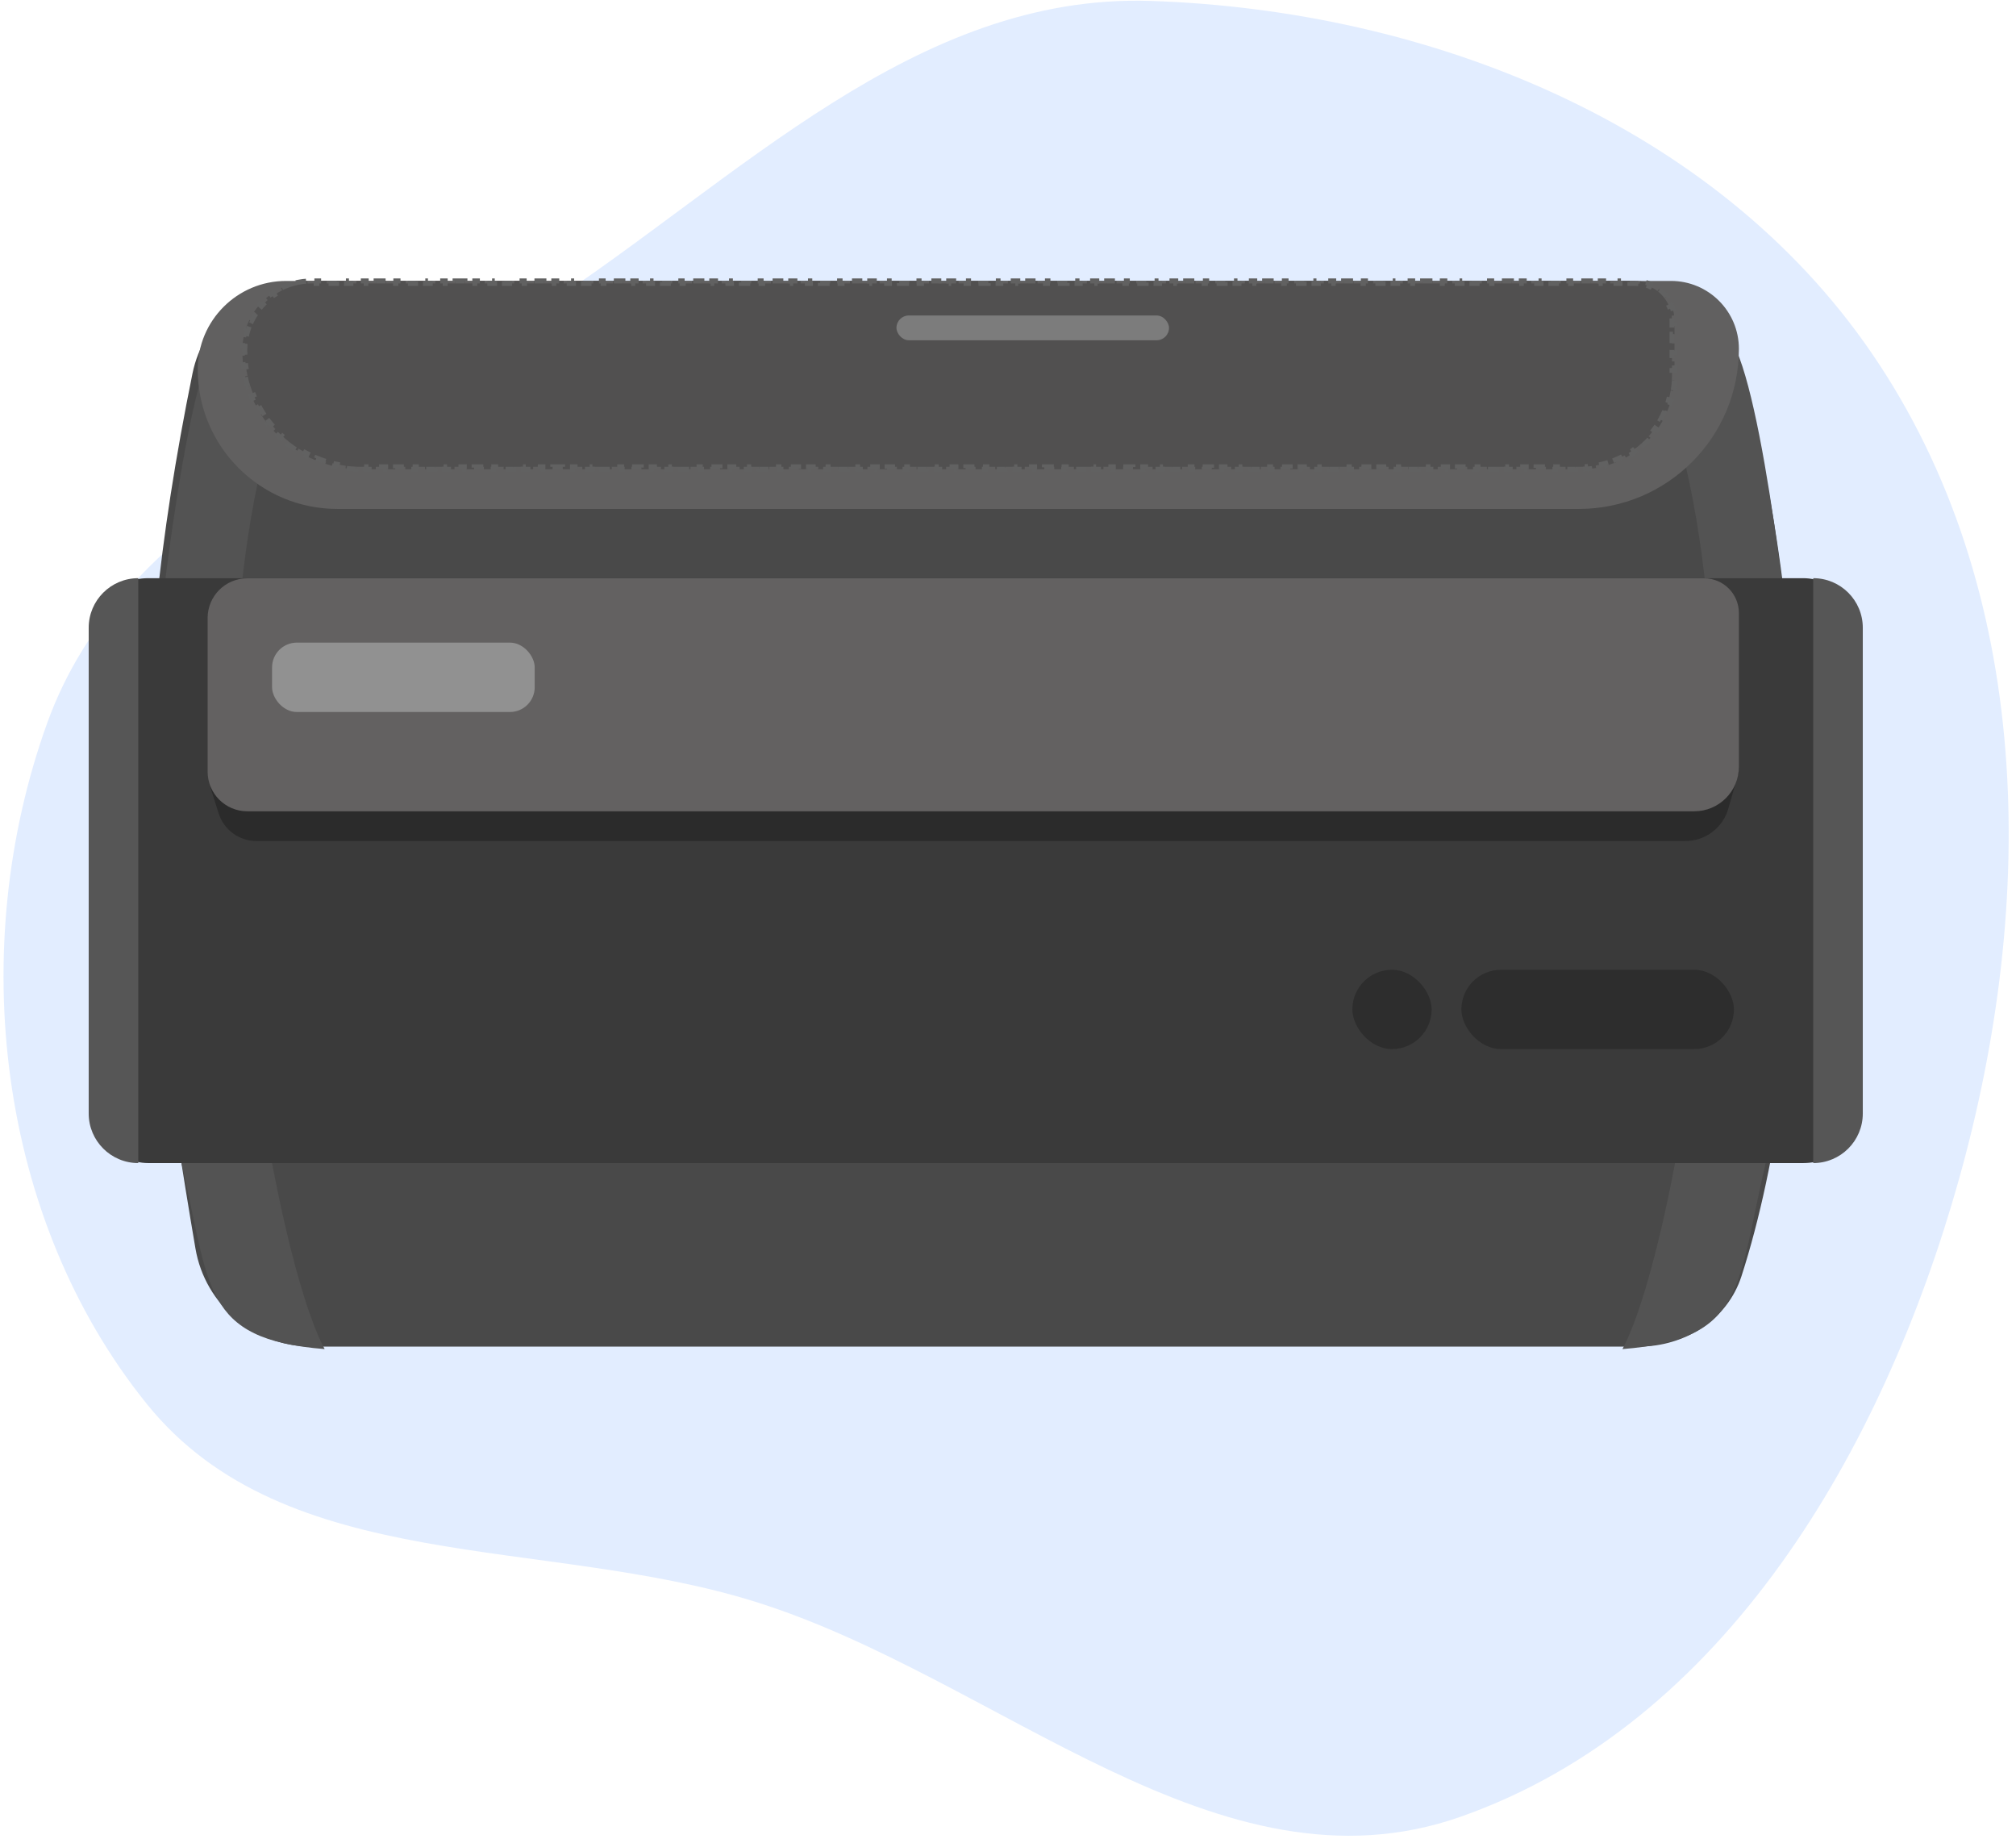 <svg width="250" height="228" viewBox="0 0 250 228" fill="none" xmlns="http://www.w3.org/2000/svg">
<rect width="250" height="228" fill="#1E1E1E"/>
<g clip-path="url(#clip0_0_1)">
<rect width="375" height="812" transform="translate(-66 -333)" fill="white"/>
<path fill-rule="evenodd" clip-rule="evenodd" d="M181.101 225.25C151.13 235.77 123.945 208.102 93.76 198.618C67.497 190.366 35.445 195.429 18.211 174.071C-0.334 151.088 -4.208 117.569 5.845 89.663C15.216 63.651 43.94 53.426 67.145 38.245C91.694 22.186 113.471 -0.859 142.724 0.116C177.268 1.268 212.64 15.384 232.081 43.745C252.253 73.171 252.597 111.784 242.911 146.268C233.538 179.642 213.914 213.734 181.101 225.25Z" fill="#E2EDFF"/>
<path d="M23.872 46.296C25.239 39.572 31.231 34.83 38.092 34.83H202.139C208.393 34.83 214.023 38.752 215.683 44.781C225.873 81.784 225.088 129.9 215.962 158.206C214.205 163.657 208.915 166.953 203.188 166.953H38.71C31.57 166.953 25.438 161.826 24.237 154.788C17.354 114.45 15.365 88.16 23.872 46.296Z" fill="#494949"/>
<path d="M215.331 43.434C212.136 36.06 203.348 34.626 199.354 34.831C223.013 66.479 209.186 152.512 201.197 167.261C216.56 166.032 215.331 159.579 219.018 143.909C222.705 128.239 223.32 99.049 223.013 92.289C222.705 85.529 219.326 52.652 215.331 43.434Z" fill="#535353"/>
<path d="M26.126 43.434C29.321 36.06 38.109 34.626 42.103 34.831C18.444 66.479 32.271 152.512 40.26 167.261C24.897 166.032 26.126 159.579 22.439 143.909C18.752 128.239 18.137 99.049 18.444 92.289C18.752 85.529 22.131 52.652 26.126 43.434Z" fill="#535353"/>
<rect x="11" y="71.684" width="220" height="72.514" rx="7.374" fill="#3A3A3A"/>
<path d="M26.055 97.511L215.636 95.668L214.324 100.26C213.645 102.634 211.475 104.271 209.006 104.271H31.8C29.659 104.271 27.765 102.886 27.116 100.846L26.055 97.511Z" fill="#2B2B2B"/>
<path d="M25.748 76.617C25.748 73.902 27.949 71.701 30.664 71.701H211.335C213.71 71.701 215.636 73.627 215.636 76.003V95.053C215.636 98.108 213.16 100.584 210.106 100.584H30.664C27.949 100.584 25.748 98.383 25.748 95.668V76.617Z" fill="#636161"/>
<path d="M24.52 45.791C24.52 39.737 29.427 34.83 35.481 34.83H207.217C211.867 34.83 215.637 38.6 215.637 43.25C215.637 54.212 206.751 63.098 195.789 63.098H41.827C32.268 63.098 24.52 55.35 24.52 45.791Z" fill="#616060"/>
<path d="M30.358 43.46C30.358 43.277 30.364 43.095 30.376 42.915L30.069 42.895C30.094 42.515 30.143 42.141 30.215 41.776L30.517 41.836C30.588 41.476 30.682 41.125 30.798 40.784L30.507 40.685C30.628 40.326 30.773 39.978 30.939 39.642L31.215 39.778C31.376 39.452 31.558 39.137 31.76 38.836L31.504 38.665C31.714 38.352 31.944 38.053 32.192 37.77L32.423 37.973C32.663 37.7 32.92 37.442 33.193 37.203L32.991 36.972C33.273 36.724 33.572 36.494 33.886 36.284L34.057 36.539C34.358 36.338 34.672 36.155 34.999 35.994L34.863 35.718C35.199 35.552 35.547 35.408 35.906 35.286L36.005 35.577C36.346 35.461 36.697 35.367 37.056 35.296L36.997 34.994C37.362 34.922 37.736 34.873 38.116 34.848L38.136 35.155C38.316 35.143 38.498 35.137 38.681 35.137H39.293V34.83H40.517V35.137H41.742V34.83H42.966V35.137H44.19V34.83H45.414V35.137H46.639V34.83H47.863V35.137H49.087V34.83H50.311V35.137H51.536V34.83H52.76V35.137H53.984V34.83H55.208V35.137H56.433V34.83H57.657V35.137H58.881V34.83H60.105V35.137H61.33V34.83H62.554V35.137H63.778V34.83H65.002V35.137H66.227V34.83H67.451V35.137H68.675V34.83H69.9V35.137H71.124V34.83H72.348V35.137H73.572V34.83H74.797V35.137H76.021V34.83H77.245V35.137H78.469V34.83H79.694V35.137H80.918V34.83H82.142V35.137H83.367V34.83H84.591V35.137H85.815V34.83H87.039V35.137H88.264V34.83H89.488V35.137H90.712V34.83H91.936V35.137H93.161V34.83H94.385V35.137H95.609V34.83H96.833V35.137H98.058V34.83H99.282V35.137H100.506V34.83H101.731V35.137H102.955V34.83H104.179V35.137H105.403V34.83H106.628V35.137H107.852V34.83H109.076V35.137H110.3V34.83H111.525V35.137H112.749V34.83H113.973V35.137H115.197V34.83H116.422V35.137H117.646V34.83H118.87V35.137H120.094V34.83H121.319V35.137H122.543V34.83H123.767V35.137H124.992V34.83H126.216V35.137H127.44V34.83H128.664V35.137H129.889V34.83H131.113V35.137H132.337V34.83H133.561V35.137H134.786V34.83H136.01V35.137H137.234V34.83H138.458V35.137H139.683V34.83H140.907V35.137H142.131V34.83H143.356V35.137H144.58V34.83H145.804V35.137H147.028V34.83H148.253V35.137H149.477V34.83H150.701V35.137H151.925V34.83H153.15V35.137H154.374V34.83H155.598V35.137H156.822V34.83H158.047V35.137H159.271V34.83H160.495V35.137H161.72V34.83H162.944V35.137H164.168V34.83H165.392V35.137H166.617V34.83H167.841V35.137H169.065V34.83H170.289V35.137H171.514V34.83H172.738V35.137H173.962V34.83H175.186V35.137H176.411V34.83H177.635V35.137H178.859V34.83H180.083V35.137H181.308V34.83H182.532V35.137H183.756V34.83H184.98V35.137H186.205V34.83H187.429V35.137H188.653V34.83H189.878V35.137H191.102V34.83H192.326V35.137H193.55V34.83H194.775V35.137H195.999V34.83H197.223V35.137H198.447V34.83H199.672V35.137H200.896V34.83H202.12V35.137H202.732C202.937 35.137 203.138 35.151 203.335 35.176L203.374 34.872C203.808 34.928 204.224 35.041 204.614 35.203L204.497 35.487C204.871 35.642 205.221 35.846 205.538 36.089L205.725 35.846C206.066 36.108 206.371 36.413 206.633 36.753L206.389 36.941C206.633 37.258 206.836 37.608 206.992 37.982L207.275 37.864C207.437 38.255 207.55 38.671 207.607 39.104L207.302 39.144C207.328 39.341 207.341 39.542 207.341 39.746V40.31H207.649V41.436H207.341V42.563H207.649V43.69H207.341V44.816H207.649V45.943H207.341V46.506C207.341 46.72 207.335 46.933 207.324 47.144L207.63 47.161C207.606 47.602 207.557 48.036 207.485 48.463L207.182 48.412C207.111 48.834 207.016 49.249 206.9 49.655L207.195 49.74C207.074 50.162 206.929 50.574 206.763 50.975L206.479 50.858C206.315 51.252 206.13 51.635 205.925 52.006L206.194 52.155C205.981 52.538 205.748 52.908 205.496 53.263L205.245 53.085C204.999 53.432 204.733 53.765 204.45 54.081L204.679 54.286C204.388 54.612 204.078 54.921 203.753 55.212L203.548 54.983C203.231 55.267 202.899 55.532 202.552 55.779L202.73 56.029C202.374 56.282 202.005 56.515 201.621 56.727L201.473 56.458C201.102 56.663 200.719 56.849 200.324 57.012L200.442 57.296C200.041 57.462 199.628 57.607 199.206 57.728L199.121 57.433C198.716 57.55 198.301 57.645 197.878 57.716L197.929 58.019C197.503 58.091 197.068 58.14 196.628 58.164L196.611 57.857C196.399 57.869 196.187 57.875 195.973 57.875H195.363V58.182H194.144V57.875H192.924V58.182H191.705V57.875H190.485V58.182H189.266V57.875H188.047V58.182H186.827V57.875H185.608V58.182H184.389V57.875H183.169V58.182H181.95V57.875H180.731V58.182H179.511V57.875H178.292V58.182H177.073V57.875H175.853V58.182H174.634V57.875H173.415V58.182H172.195V57.875H170.976V58.182H169.756V57.875H168.537V58.182H167.318V57.875H166.098V58.182H164.879V57.875H163.66V58.182H162.44V57.875H161.221V58.182H160.002V57.875H158.782V58.182H157.563V57.875H156.344V58.182H155.124V57.875H153.905V58.182H152.686V57.875H151.466V58.182H150.247V57.875H149.027V58.182H147.808V57.875H146.589V58.182H145.369V57.875H144.15V58.182H142.931V57.875H141.711V58.182H140.492V57.875H139.273V58.182H138.053V57.875H136.834V58.182H135.615V57.875H134.395V58.182H133.176V57.875H131.957V58.182H130.737V57.875H129.518V58.182H128.298V57.875H127.079V58.182H125.86V57.875H124.64V58.182H123.421V57.875H122.202V58.182H120.982V57.875H119.763V58.182H118.544V57.875H117.324V58.182H116.105V57.875H114.886V58.182H113.666V57.875H112.447V58.182H111.228V57.875H110.008V58.182H108.789V57.875H107.569V58.182H106.35V57.875H105.131V58.182H103.911V57.875H102.692V58.182H101.473V57.875H100.253V58.182H99.034V57.875H97.815V58.182H96.595V57.875H95.376V58.182H94.157V57.875H92.937V58.182H91.718V57.875H90.499V58.182H89.279V57.875H88.06V58.182H86.841V57.875H85.621V58.182H84.402V57.875H83.182V58.182H81.963V57.875H80.744V58.182H79.524V57.875H78.305V58.182H77.086V57.875H75.866V58.182H74.647V57.875H73.428V58.182H72.208V57.875H70.989V58.182H69.769V57.875H68.55V58.182H67.331V57.875H66.111V58.182H64.892V57.875H63.673V58.182H62.453V57.875H61.234V58.182H60.015V57.875H58.795V58.182H57.576V57.875H56.357V58.182H55.137V57.875H53.918V58.182H52.699V57.875H51.479V58.182H50.26V57.875H49.04V58.182H47.821V57.875H46.602V58.182H45.382V57.875H44.773C44.562 57.875 44.352 57.87 44.143 57.861L44.13 58.168C43.698 58.15 43.271 58.113 42.85 58.058L42.89 57.753C42.471 57.698 42.058 57.626 41.651 57.536L41.585 57.836C41.164 57.743 40.751 57.632 40.344 57.504L40.437 57.211C40.035 57.085 39.641 56.941 39.255 56.781L39.137 57.065C38.74 56.9 38.352 56.719 37.974 56.521L38.116 56.249C37.743 56.054 37.38 55.844 37.027 55.619L36.862 55.878C36.5 55.647 36.149 55.401 35.81 55.141L35.997 54.897C35.665 54.641 35.343 54.371 35.034 54.088L34.827 54.314C34.511 54.025 34.208 53.722 33.918 53.406L34.145 53.199C33.862 52.889 33.592 52.568 33.336 52.235L33.092 52.423C32.832 52.084 32.586 51.733 32.355 51.371L32.614 51.206C32.389 50.853 32.178 50.49 31.984 50.117L31.712 50.259C31.514 49.881 31.332 49.492 31.168 49.096L31.452 48.978C31.292 48.592 31.148 48.198 31.021 47.796L30.728 47.889C30.601 47.482 30.49 47.069 30.397 46.648L30.697 46.582C30.607 46.175 30.535 45.762 30.48 45.343L30.175 45.383C30.12 44.962 30.083 44.535 30.065 44.103L30.372 44.09C30.363 43.881 30.358 43.671 30.358 43.46Z" fill="#515050" stroke="#616161" stroke-width="0.615" stroke-dasharray="1.23 1.23"/>
<path d="M224.855 71.684C228.249 71.684 231.001 74.435 231.001 77.829V138.052C231.001 141.446 228.249 144.198 224.855 144.198V71.684Z" fill="#565656"/>
<path d="M17.145 71.684C13.751 71.684 10.999 74.435 10.999 77.829V138.052C10.999 141.446 13.751 144.198 17.145 144.198V71.684Z" fill="#565656"/>
<rect x="181.223" y="120.232" width="33.799" height="9.832" rx="4.916" fill="#2D2D2D"/>
<rect x="33.738" y="79.672" width="32.57" height="8.603" rx="3.073" fill="#919191"/>
<rect x="111.168" y="39.113" width="33.799" height="3.073" rx="1.536" fill="#7C7C7C"/>
<rect x="167.703" y="120.232" width="9.832" height="9.832" rx="4.916" fill="#2D2D2D"/>
</g>
<defs>
<clipPath id="clip0_0_1">
<rect width="375" height="812" fill="white" transform="translate(-66 -333)"/>
</clipPath>
</defs>
</svg>
